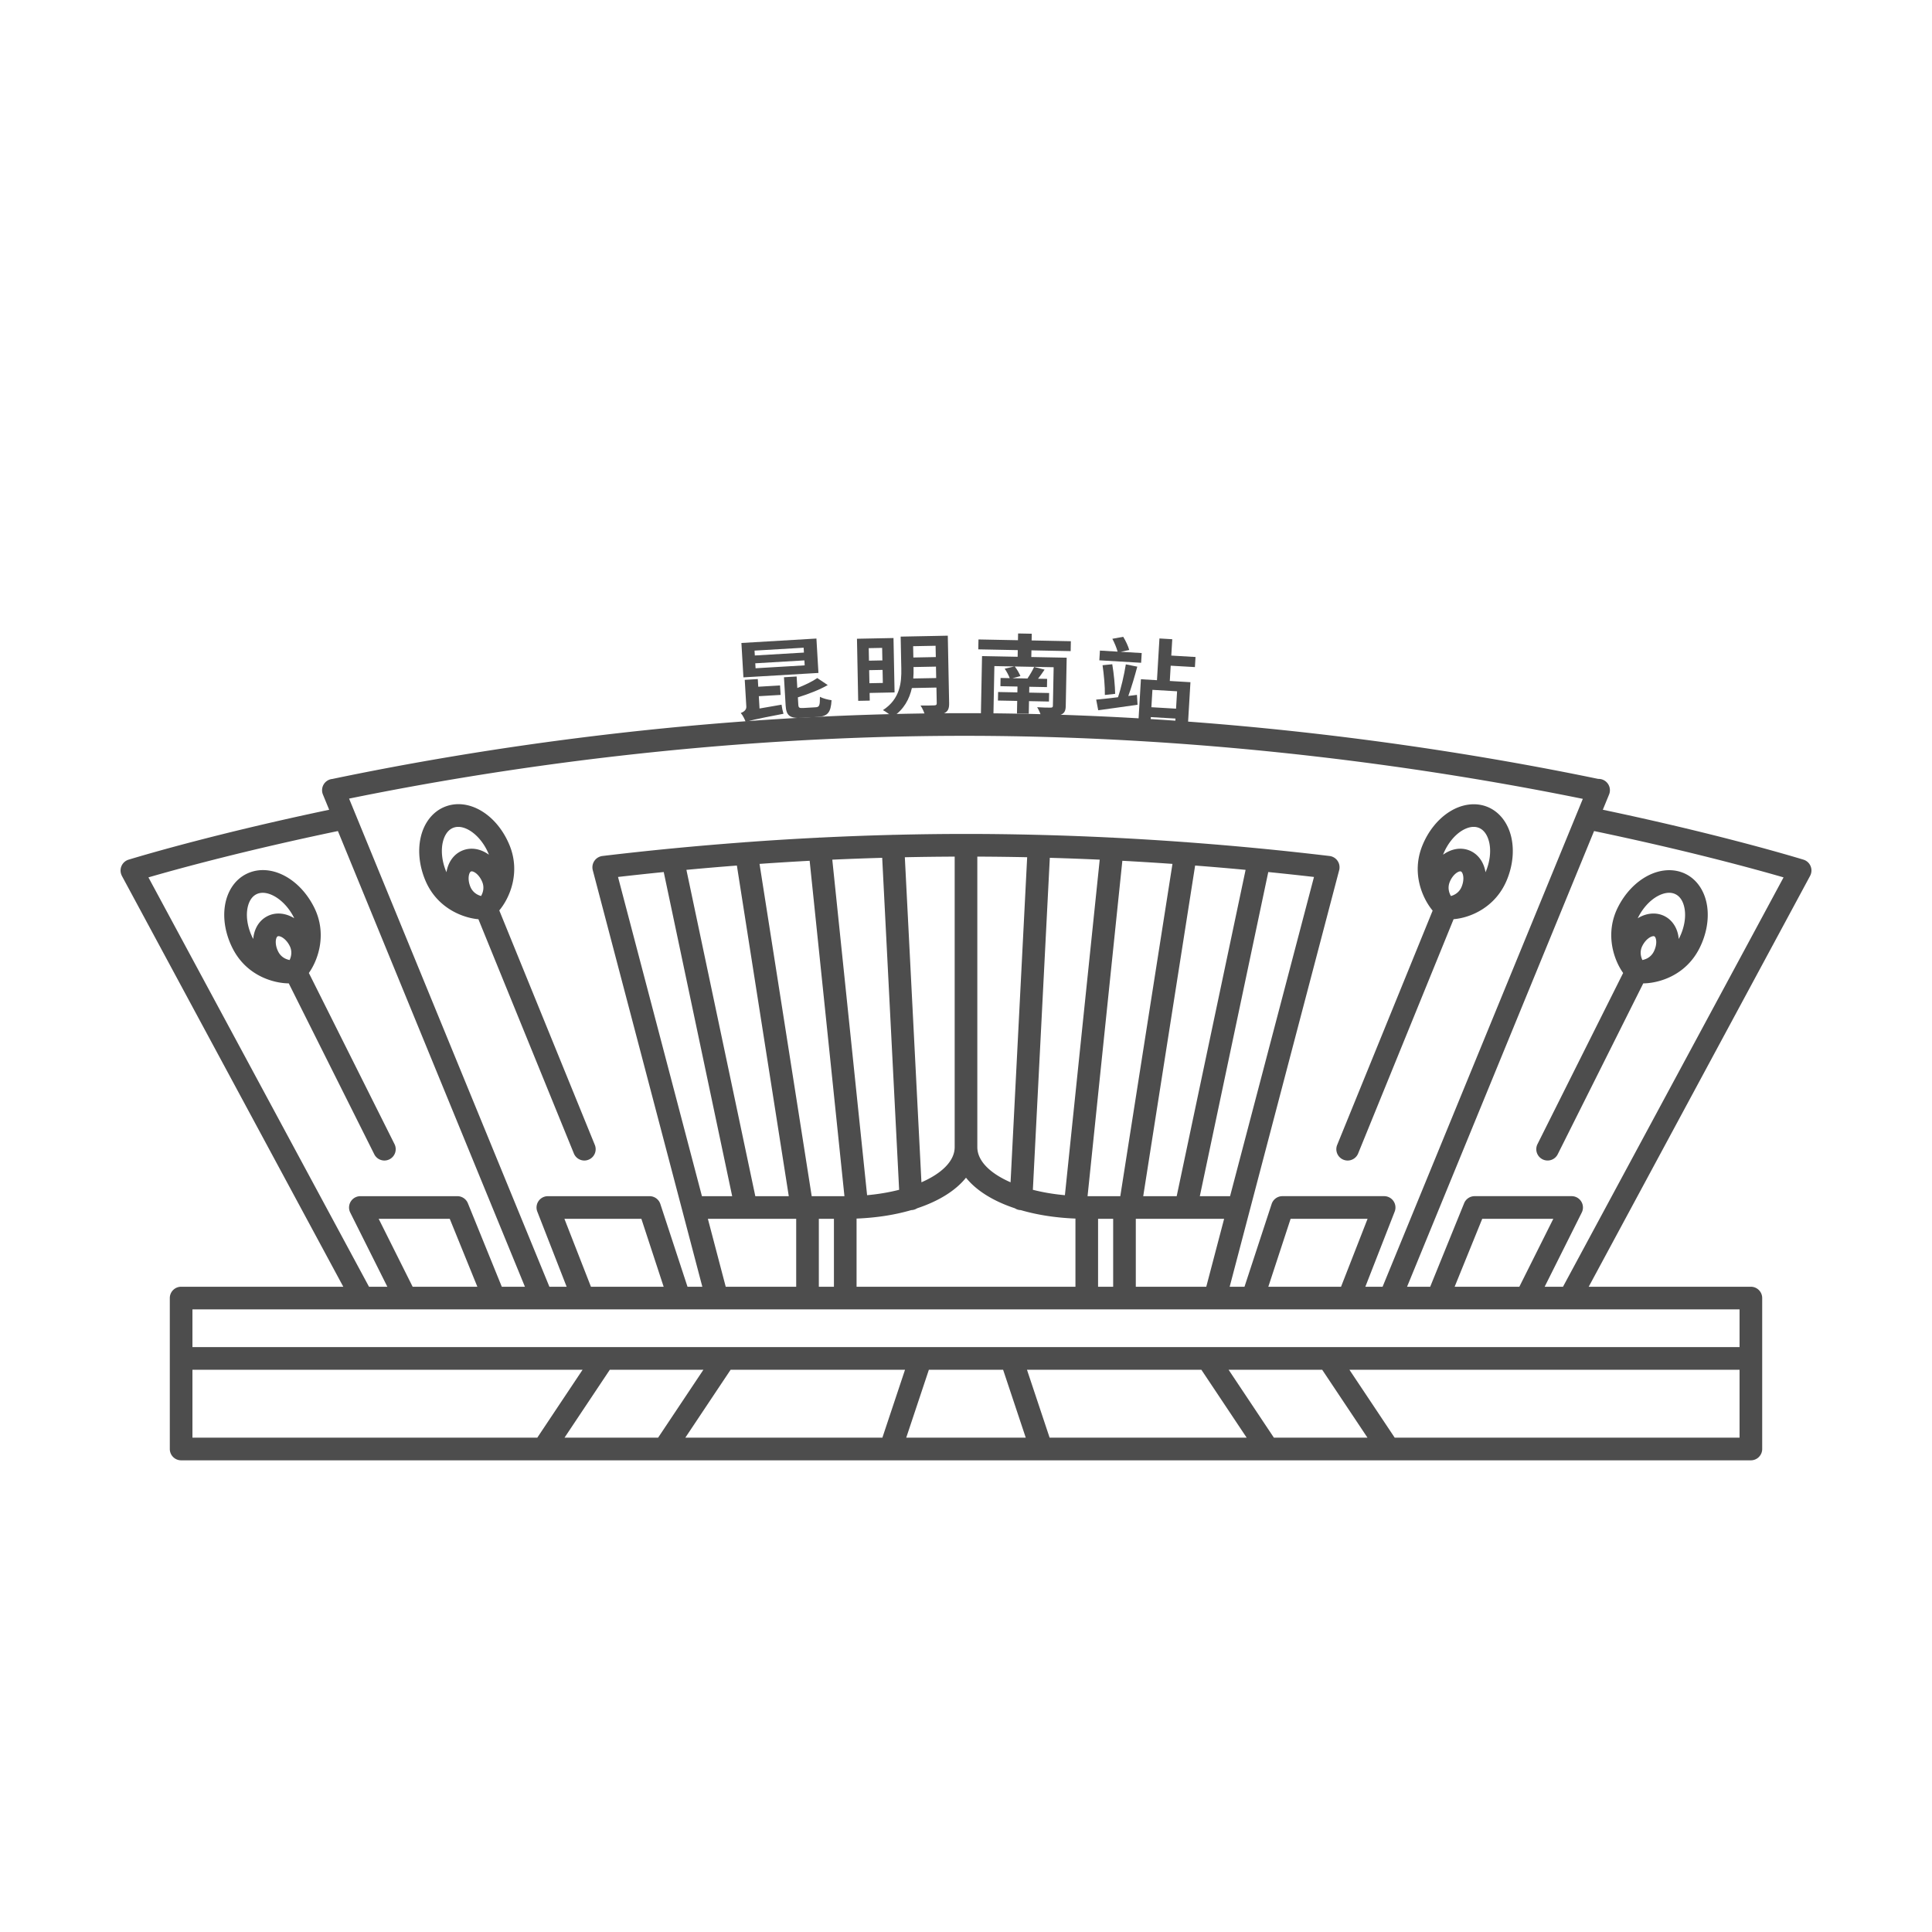 <?xml version="1.0" standalone="no"?><!DOCTYPE svg PUBLIC "-//W3C//DTD SVG 1.1//EN" "http://www.w3.org/Graphics/SVG/1.1/DTD/svg11.dtd"><svg t="1751955558752" class="icon" viewBox="0 0 1024 1024" version="1.1" xmlns="http://www.w3.org/2000/svg" p-id="2254" xmlns:xlink="http://www.w3.org/1999/xlink" width="200" height="200"><path d="M402.57 375.52l-0.38-6.52 11.55-0.68-0.3-5.02-11.55 0.68-0.24-4.06-6.92 0.41 0.84 14.18c0.11 1.93-1.63 2.9-2.95 3.41 1.03 1.1 2.24 3.52 2.66 4.87 1.64-0.81 4.12-1.43 19.99-4.48-0.38-1.18-0.85-3.32-1.03-4.82l-11.67 2.03zM432.33 374.87c-1.28 0.08-5.46 0.32-6.48 0.38-2.22 0.13-2.63-0.1-2.73-1.81l-0.23-3.83c5.39-1.69 11.34-3.93 15.83-6.51l-5.54-3.72c-2.55 1.79-6.51 3.7-10.59 5.3l-0.36-6.12-6.71 0.4 0.88 14.91c0.32 5.41 2.11 7 8.83 6.6 1.37-0.08 6.57-0.39 7.99-0.47 5.44-0.32 7.15-2.3 7.52-8.87-1.86-0.25-4.72-0.98-6.16-1.8 0.02 4.61-0.29 5.42-2.25 5.54zM433.79 356.67l-1.07-18.23-39.76 2.35 1.07 18.23 39.76-2.35z m-7.29-4.02l-26.03 1.54-0.16-2.63 26.03-1.54 0.16 2.63z m-0.55-9.35l0.15 2.58-26.03 1.54-0.15-2.58 26.03-1.54zM495.77 337.06l-11.9 0.23-6.5 0.13 0.34 16.99c0.14 7.17-0.52 15.99-9.73 21.97 1.42 0.72 4.03 2.6 5.05 3.68 6.15-4.01 9.01-9.7 10.28-15.38l13.02-0.26 0.16 8.31c0.02 0.81-0.32 1.1-1.31 1.13-0.95 0.03-4.32 0.14-7.29 0.07 0.99 1.4 2.1 3.86 2.42 5.4 4.64-0.09 7.8-0.3 9.98-1.24 2.14-0.95 2.83-2.5 2.77-5.43l-0.71-35.74-6.58 0.14z m0.11 5.21l0.12 5.99-11.9 0.23-0.12-5.99 11.9-0.23z m-11.83 17.34c0.15-1.84 0.19-3.63 0.15-5.29l-0.02-0.77 11.9-0.23 0.12 6.06-12.15 0.23z" fill="#4D4D4D" p-id="2255"></path><path d="M474.14 367l-0.57-28.83-15.86 0.31-3.5 0.07 0.65 32.91 6.13-0.12-0.08-4.07 13.23-0.27z m-13.33-4.88l-0.14-6.92 7.11-0.14 0.14 6.92-7.11 0.14z m6.87-12.09l-7.11 0.14-0.13-6.64 7.11-0.14 0.13 6.64zM546.86 335.89l-7.25-0.14-0.07 3.58-20.93-0.41-0.1 5.25 20.93 0.41-0.07 3.53-18.87-0.37-0.61 31.3 6.64 0.13 0.51-26.13 10.54 0.21-5.07 1.16c1.04 1.53 2.14 3.56 2.66 5.03l-4.85-0.1-0.08 4.36 9.05 0.18-0.06 3.1-10.21-0.2-0.09 4.52 10.21 0.2-0.13 6.69 6.26 0.12 0.13-6.69 10.57 0.21 0.09-4.52-10.57-0.21 0.06-3.1 9.37 0.18 0.08-4.36-4.8-0.09c1.08-1.37 2.27-3.07 3.45-4.81l-5.55-1.43c-0.79 1.8-2.28 4.34-3.47 6.03l0.37 0.1-8.35-0.16 4.2-1.11c-0.57-1.43-1.76-3.54-3-5.1l20.61 0.4-0.4 20.47c-0.01 0.72-0.33 0.95-1.32 0.94-0.88 0.03-4.33-0.03-7.02-0.22 0.82 1.3 1.79 3.4 2.09 4.81 4.45 0.09 7.7 0.11 9.95-0.64 2.25-0.74 3.05-2 3.11-4.74l0.5-25.67-4.92-0.1-13.83-0.27 0.07-3.53 20.79 0.41 0.1-5.25-20.79-0.41 0.07-3.56zM591.06 367.75c-0.08-4.33-0.68-10.64-1.54-15.69l-5.14 0.52c0.72 5 1.32 11.5 1.22 15.77l5.46-0.6z" fill="#4D4D4D" p-id="2256"></path><path d="M598.03 368.87c1.62-4.41 3.4-10.44 4.75-15.53l-6.07-1.21c-0.85 5.39-2.54 12.76-4.15 17.42-4.35 0.52-8.42 0.97-11.56 1.26l1.08 5.63c5.94-0.82 13.66-1.86 20.85-2.92l-0.33-5.22c-1.51 0.18-3.04 0.38-4.57 0.57zM605.13 346.13l-11.13-0.66 4.52-0.97c-0.52-1.9-1.83-4.79-3.19-6.98l-5.77 1.05c1.14 2.1 2.28 4.88 2.79 6.81l-9.37-0.56-0.31 5.16 22.15 1.31 0.31-5.16zM633.33 353.57l0.32-5.34-12.84-0.76 0.51-8.67-6.79-0.4-1.31 22.12-8.51-0.5-1.3 21.89 6.42 0.38 0.13-2.21 13.07 0.77-0.12 2.03 6.76 0.4 1.29-21.7-10.94-0.65 0.48-8.1 12.83 0.74z m-10 22.04l-13.07-0.77 0.55-9.21 13.07 0.77-0.55 9.21z" fill="#4D4D4D" p-id="2257"></path><path d="M959.85 463.11c0.96-3.17-0.83-6.52-4-7.48-10.65-3.22-48.87-14.36-106.32-26.45l3.31-8.07a6.002 6.002 0 0 0-3.27-7.83c-0.81-0.33-1.65-0.47-2.47-0.44C770.3 396.92 649.85 378 511.16 378c-138.75 0-258.67 18.94-334.84 34.83l-0.1 0.03a5.994 5.994 0 0 0-5.06 8.26l3.31 8.07c-57.45 12.09-95.67 23.22-106.31 26.45-3.12 0.95-4.9 4.21-4.04 7.34 0.1 0.36 0.23 0.71 0.39 1.05 0 0.01 0.01 0.02 0.01 0.03 0.03 0.07 0.06 0.14 0.1 0.21L181.95 682H96c-3.31 0-6 2.69-6 6v80c0 3.31 2.69 6 6 6h832c3.31 0 6-2.69 6-6v-80c0-3.31-2.69-6-6-6h-85.95l117.33-217.75c0.04-0.07 0.06-0.14 0.1-0.21 0.01-0.01 0.01-0.02 0.02-0.04 0.14-0.28 0.26-0.58 0.35-0.89z m-120.92-39.7L732.8 682h-9.14l15.55-39.82c0.72-1.85 0.48-3.93-0.63-5.57a5.998 5.998 0 0 0-4.96-2.62H679.7c-2.59 0-4.89 1.67-5.7 4.13L659.61 682h-7.86l58.05-220.83c0.07-0.25 0.11-0.5 0.14-0.75 0-0.02 0.01-0.04 0.01-0.06 0.01-0.06 0.01-0.12 0.01-0.17 0.01-0.11 0.02-0.23 0.02-0.34v-0.27c0-0.11 0-0.22-0.01-0.33l-0.03-0.28c-0.01-0.1-0.02-0.2-0.04-0.29l-0.06-0.3c-0.02-0.09-0.04-0.18-0.06-0.26l-0.09-0.31c-0.03-0.08-0.05-0.16-0.08-0.24l-0.12-0.3c-0.03-0.08-0.07-0.15-0.11-0.23-0.05-0.09-0.1-0.19-0.15-0.28-0.04-0.08-0.09-0.16-0.13-0.23-0.05-0.08-0.11-0.17-0.16-0.25-0.05-0.08-0.11-0.16-0.17-0.23-0.06-0.07-0.11-0.15-0.17-0.22-0.06-0.08-0.13-0.15-0.2-0.23-0.06-0.07-0.12-0.13-0.19-0.19-0.07-0.07-0.15-0.15-0.23-0.22-0.07-0.06-0.13-0.12-0.2-0.17-0.08-0.07-0.16-0.13-0.24-0.19-0.08-0.06-0.15-0.11-0.23-0.16-0.08-0.05-0.16-0.11-0.25-0.16l-0.27-0.15-0.24-0.12c-0.1-0.05-0.21-0.09-0.32-0.14-0.08-0.03-0.15-0.06-0.23-0.09-0.11-0.04-0.23-0.07-0.34-0.11-0.05-0.02-0.1-0.04-0.15-0.05-0.03-0.01-0.06-0.01-0.09-0.02-0.1-0.02-0.2-0.05-0.31-0.06-0.11-0.02-0.21-0.04-0.32-0.05-0.03 0-0.06-0.01-0.09-0.02a1700.14 1700.14 0 0 0-36.49-3.95c-0.12-0.02-0.23-0.02-0.35-0.03-12.87-1.25-25.72-2.34-38.53-3.29-0.01 0-0.02-0.01-0.03-0.01-0.33-0.05-0.66-0.07-0.99-0.07-12.71-0.93-25.39-1.71-38.02-2.35l-0.19-0.03c-0.29-0.03-0.57-0.03-0.85-0.02-12.73-0.63-25.41-1.11-38.02-1.43-0.07-0.01-0.14-0.02-0.21-0.02-0.21-0.01-0.41-0.01-0.61 0-12.87-0.33-25.68-0.5-38.41-0.5-12.73 0-25.54 0.17-38.42 0.49-0.2-0.01-0.4-0.01-0.61 0-0.07 0-0.14 0.02-0.21 0.02-12.61 0.32-25.29 0.8-38.02 1.43-0.28-0.01-0.56-0.01-0.85 0.02-0.07 0.01-0.13 0.02-0.19 0.03-12.63 0.63-25.31 1.41-38.02 2.35-0.32 0-0.65 0.01-0.98 0.07-0.01 0-0.02 0-0.03 0.01-12.81 0.95-25.65 2.04-38.52 3.29l-0.37 0.03c-12.15 1.18-24.31 2.5-36.49 3.95-0.03 0-0.06 0.01-0.1 0.02-0.1 0.01-0.21 0.03-0.31 0.05-0.11 0.02-0.21 0.04-0.32 0.07-0.03 0.01-0.06 0.01-0.09 0.02-0.05 0.01-0.1 0.03-0.15 0.05-0.12 0.03-0.23 0.07-0.34 0.11-0.08 0.03-0.15 0.06-0.23 0.09-0.11 0.04-0.21 0.09-0.32 0.14l-0.24 0.12-0.27 0.15c-0.09 0.05-0.17 0.1-0.25 0.16-0.08 0.05-0.15 0.1-0.23 0.16-0.09 0.06-0.17 0.13-0.25 0.19l-0.2 0.17c-0.08 0.07-0.16 0.15-0.23 0.22a4.235 4.235 0 0 0-0.38 0.43c-0.06 0.07-0.11 0.14-0.17 0.21-0.06 0.08-0.12 0.16-0.17 0.24-0.05 0.08-0.11 0.16-0.16 0.24-0.05 0.08-0.09 0.16-0.14 0.24-0.05 0.09-0.1 0.18-0.14 0.27-0.04 0.08-0.07 0.16-0.11 0.24-0.04 0.1-0.08 0.19-0.12 0.29-0.03 0.08-0.06 0.17-0.09 0.25l-0.09 0.3-0.06 0.27-0.06 0.29c-0.02 0.1-0.03 0.2-0.04 0.3l-0.03 0.27c-0.01 0.11-0.01 0.22-0.01 0.33v0.26c0 0.11 0.01 0.23 0.02 0.34 0.01 0.06 0 0.11 0.01 0.17 0 0.02 0.01 0.04 0.01 0.06 0.03 0.25 0.08 0.5 0.14 0.75L372.25 682h-7.86l-14.4-43.87a6.008 6.008 0 0 0-5.7-4.13h-53.92c-1.98 0-3.84 0.98-4.95 2.62a5.975 5.975 0 0 0-0.63 5.57L300.33 682h-9.14L188.28 431.22c0-0.01 0-0.01-0.01-0.02l-3.25-7.92C260.86 407.8 377.17 390 511.16 390c134.27 0 251.33 17.86 327.77 33.41zM710.78 682h-38.54l11.81-36h40.79l-14.06 36zM602 682v-36h46.81l-9.46 36H602z m-20 0v-36h8v36h-8z m-128 0v-36.13c0.07 0 0.13 0 0.2-0.01H454.27c10.57-0.44 20.27-2 28.74-4.48h0.12c1.09-0.06 2.09-0.4 2.94-0.95 11.5-3.81 20.47-9.4 25.93-16.23 5.47 6.84 14.44 12.42 25.94 16.23 0.85 0.55 1.85 0.9 2.94 0.95h0.12c8.47 2.48 18.17 4.04 28.74 4.48H569.81c0.07 0 0.13 0 0.2 0.01V682H454z m-20 0v-36h8v36h-8z m-49.35 0l-9.46-36H422v36h-37.35z m198.22-226.36l-18.45 177.84c-6.06-0.55-11.77-1.53-16.98-2.86l8.98-175.96c8.79 0.25 17.6 0.58 26.45 0.98z m38.56 2.24L593.78 634h-17.35l18.44-177.77c8.83 0.48 17.69 1.03 26.56 1.65z m38.76 3.16L623.67 634h-17.74l27.51-175.24c8.9 0.68 17.82 1.44 26.75 2.28z m36.25 3.77L651.96 634h-16.03l36.28-171.8c8.07 0.81 16.15 1.68 24.23 2.61zM535.62 626.64C524.76 621.91 518 615.31 518 608V454.02c8.77 0.04 17.58 0.14 26.42 0.33l-8.8 172.29zM506 608c0 7.3-6.76 13.91-17.62 18.64l-8.8-172.28c8.84-0.19 17.65-0.3 26.42-0.33V608z m-38.42-153.34l8.98 175.96c-5.22 1.33-10.92 2.31-16.98 2.86l-18.45-177.84c8.85-0.4 17.66-0.73 26.45-0.98z m-38.45 1.57L447.57 634h-17.35l-27.65-176.12c8.87-0.62 17.73-1.17 26.56-1.65z m-38.57 2.53L418.07 634h-17.74l-36.52-172.96c8.93-0.84 17.85-1.6 26.75-2.28z m-38.77 3.44L388.07 634h-16.03l-44.48-169.19c8.08-0.93 16.16-1.8 24.23-2.61z m-0.04 219.8h-38.54l-14.06-36h40.79l11.81 36zM78.67 465.03c16.2-4.7 51.36-14.31 100.43-24.56L278.22 682h-12.26l-17.98-44.26a6.006 6.006 0 0 0-5.56-3.74H191c-2.08 0-4.01 1.08-5.1 2.85s-1.19 3.98-0.26 5.84L205.3 682h-9.72L78.67 465.03zM253.01 682h-34.3l-18-36h37.67l14.63 36zM102 726h206.78l-24.01 36H102v-36z m197.2 36l24.01-36h49.61l-24.01 36H299.2z m180.48-36l-12 36H363.23l24.01-36h92.44z m0.64 36l12-36h39.35l12 36h-63.35z m156.43-36l24.01 36H556.32l-12-36h92.43z m38.44 36l-24.01-36h49.61l24.01 36h-49.61z m64.04 0l-24.01-36H922v36H739.23zM922 714H102v-20H922v20z m-151.01-32l14.62-36h37.67l-18 36h-34.29z m47.71 0l19.66-39.32c0.93-1.86 0.83-4.07-0.26-5.84a5.99 5.99 0 0 0-5.1-2.85h-51.42c-2.44 0-4.64 1.48-5.56 3.74L758.03 682h-12.26l99.12-241.53c49.07 10.26 84.23 19.87 100.43 24.56L828.42 682h-9.72z" fill="#4D4D4D" p-id="2258"></path><path d="M904.82 480.32c-1.13-7.78-5.24-14-11.28-17.05-6.04-3.05-13.48-2.69-20.42 1.01-6.35 3.38-11.87 9.24-15.54 16.49-7.07 13.96-2.32 27.88 2.72 34.93l-45.4 90.71a6.004 6.004 0 0 0 2.68 8.05 5.986 5.986 0 0 0 8.05-2.68l45.33-90.57c3.15-0.02 6.83-0.64 10.38-1.84 6.01-2.03 14.25-6.59 19.4-16.76 3.66-7.25 5.11-15.17 4.08-22.29z m-28.28 24.05c-1.57 3.11-4.32 4.12-6.04 4.46-0.76-1.6-1.58-4.44-0.01-7.52 1.04-2.06 2.57-3.73 4.19-4.6 0.64-0.34 1.25-0.52 1.71-0.52 0.18 0 0.34 0.03 0.46 0.09 0.42 0.21 0.79 1 0.93 2 0.25 1.81-0.2 4.03-1.24 6.09z m13.48-7.18c-0.09 0.17-0.18 0.31-0.27 0.48-0.03-0.37-0.06-0.75-0.11-1.12-0.72-4.97-3.42-8.97-7.39-10.98-3.97-2.01-8.79-1.81-13.22 0.55-0.33 0.18-0.66 0.38-0.99 0.58l0.24-0.51c2.53-5 6.34-9.12 10.47-11.32 2.02-1.08 5.93-2.63 9.36-0.89 3.43 1.73 4.49 5.8 4.82 8.07 0.69 4.63-0.38 10.15-2.91 15.14zM759.33 482.64l-50.6 124.2a5.997 5.997 0 0 0 3.29 7.82c0.74 0.3 1.51 0.45 2.26 0.45 2.37 0 4.61-1.41 5.56-3.74l50.6-124.18c8.63-0.68 22.16-6.08 28.24-20.81 3.1-7.52 3.94-15.52 2.36-22.54-1.73-7.67-6.31-13.55-12.56-16.13-6.25-2.58-13.65-1.64-20.28 2.58-6.07 3.86-11.12 10.13-14.22 17.64-4.3 10.43-2.38 19.65-0.02 25.55 1.4 3.5 3.33 6.73 5.37 9.16zM774.69 470c-1.33 3.22-3.99 4.45-5.68 4.91-0.88-1.54-1.91-4.3-0.6-7.5 1.54-3.74 4.26-5.57 5.56-5.57 0.14 0 0.27 0.02 0.38 0.07 0.44 0.18 0.86 0.93 1.08 1.92 0.41 1.78 0.14 4.03-0.74 6.17z m-0.07-29.59c1.43-0.91 3.86-2.15 6.46-2.15 0.92 0 1.87 0.16 2.8 0.54 3.55 1.47 4.93 5.44 5.43 7.68 1.03 4.56 0.39 10.15-1.74 15.32-0.07 0.17-0.16 0.33-0.23 0.5-0.06-0.37-0.12-0.74-0.2-1.11-1.1-4.9-4.1-8.68-8.21-10.38-4.63-1.91-9.76-0.92-14.07 2.2 0.06-0.17 0.12-0.33 0.19-0.5 2.14-5.18 5.63-9.59 9.57-12.1zM198.37 611.78a6.004 6.004 0 0 0 5.37 3.32c0.9 0 1.82-0.2 2.68-0.64a6.004 6.004 0 0 0 2.68-8.05l-45.4-90.71c5.04-7.05 9.78-20.97 2.72-34.93-8.07-15.94-23.86-23.62-35.96-17.5-6.04 3.06-10.15 9.27-11.28 17.05-1.04 7.12 0.42 15.03 4.09 22.29 5.15 10.17 13.39 14.73 19.4 16.76 3.54 1.2 7.22 1.82 10.38 1.84l45.32 90.57zM153.5 508.83c-1.72-0.33-4.47-1.35-6.04-4.46-2.03-4.01-1.33-7.57-0.29-8.09 1.04-0.52 4.32 1.02 6.35 5.03 1.56 3.08 0.74 5.92-0.02 7.52z m-22.44-26.78c0.33-2.27 1.4-6.34 4.82-8.07 5.79-2.93 15.06 2.78 19.83 12.21 0.08 0.16 0.15 0.32 0.23 0.49-4.53-2.77-9.73-3.36-14.2-1.1-4.46 2.26-7.06 6.78-7.52 12.07-0.08-0.15-0.18-0.29-0.26-0.45-2.51-5-3.58-10.52-2.9-15.15zM225.33 466.37c4.35 10.54 12.21 15.72 18.04 18.21 3.44 1.47 7.06 2.37 10.2 2.63l50.59 124.15a6.001 6.001 0 0 0 5.56 3.74c0.75 0 1.52-0.14 2.26-0.45a5.997 5.997 0 0 0 3.29-7.82l-50.64-124.29c5.57-6.64 11.37-20.15 5.41-34.62-6.81-16.51-21.97-25.4-34.5-20.22-6.25 2.58-10.83 8.46-12.56 16.13-1.59 7.02-0.75 15.03 2.35 22.54z m24.31-4.47c0.11-0.04 0.23-0.07 0.38-0.07 1.31 0 4.02 1.83 5.56 5.57 1.32 3.19 0.28 5.96-0.6 7.5-1.69-0.46-4.35-1.69-5.68-4.91-1.7-4.14-0.73-7.64 0.34-8.09z m-14.96-15.43c0.5-2.24 1.88-6.21 5.43-7.67 6-2.48 14.8 3.93 18.83 13.71 0.07 0.17 0.13 0.33 0.19 0.5-4.31-3.12-9.44-4.11-14.07-2.2-4.62 1.91-7.56 6.22-8.42 11.46-0.07-0.16-0.15-0.31-0.22-0.47-2.13-5.18-2.77-10.76-1.74-15.33z" fill="#4D4D4D" p-id="2259"></path></svg>